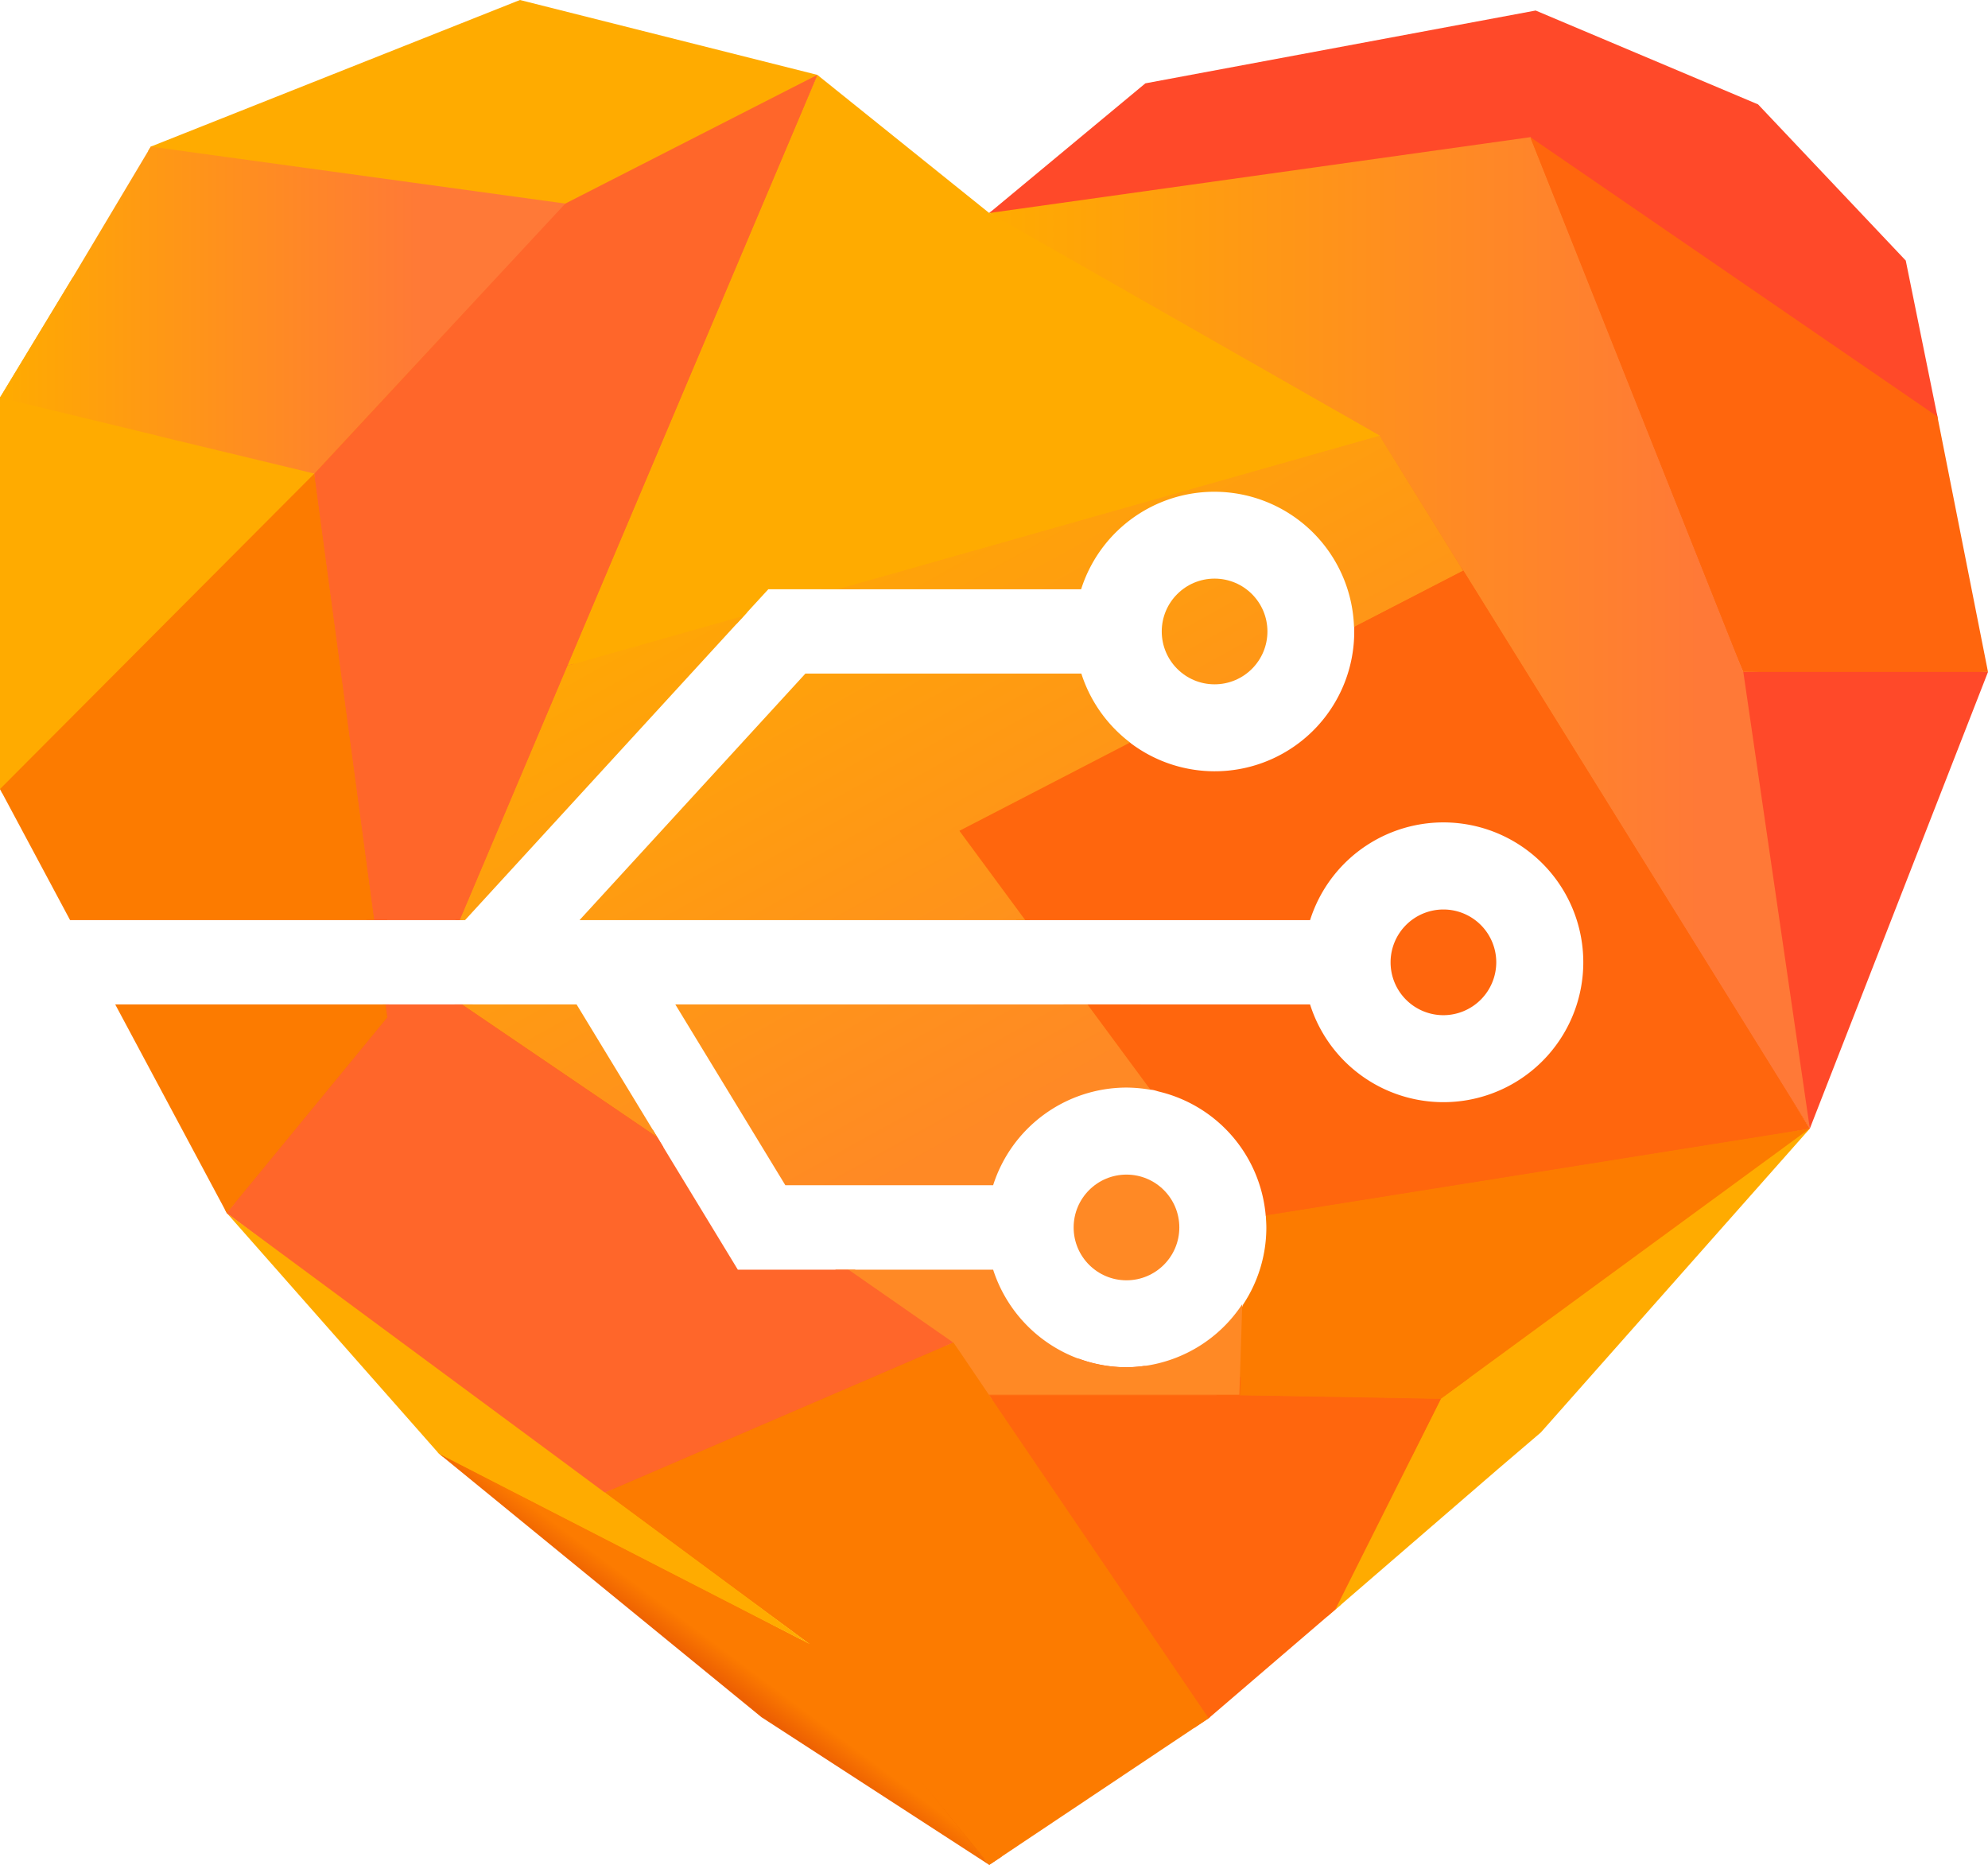 <svg xmlns="http://www.w3.org/2000/svg" xmlns:xlink="http://www.w3.org/1999/xlink" viewBox="0 0 183.22 171.85"><defs><style>.cls-1{fill:#ff7e20;}.cls-2{fill:#ff4929;}.cls-3{fill:#ff660d;}.cls-4{fill:#ffab00;}.cls-5{fill:url(#linear-gradient);}.cls-6{fill:url(#linear-gradient-2);}.cls-7{fill:#fc7b00;}.cls-8{fill:#ff821b;}.cls-9{fill:url(#linear-gradient-3);}.cls-10{fill:#ff662a;}.cls-11{fill:url(#linear-gradient-4);}.cls-12{fill:none;}.cls-13{fill:url(#linear-gradient-5);}.cls-14{fill:url(#linear-gradient-6);}.cls-15{fill:url(#linear-gradient-7);}.cls-16{fill:url(#linear-gradient-8);}.cls-17{fill:url(#linear-gradient-9);}.cls-18{fill:url(#linear-gradient-10);}.cls-19{fill:url(#linear-gradient-11);}.cls-20{fill:url(#linear-gradient-12);}.cls-21{fill:url(#linear-gradient-13);}.cls-22{fill:url(#linear-gradient-14);}.cls-23{fill:url(#linear-gradient-15);}.cls-24{fill:url(#linear-gradient-16);}.cls-25{fill:url(#linear-gradient-17);}.cls-26{fill:url(#linear-gradient-18);}</style><linearGradient id="linear-gradient" x1="81.06" y1="163.84" x2="83.73" y2="160.28" gradientUnits="userSpaceOnUse"><stop offset="0" stop-color="#ed6002"/><stop offset="0.47" stop-color="#fc7b00"/></linearGradient><linearGradient id="linear-gradient-2" x1="17.38" y1="-19.55" x2="74.82" y2="83.97" gradientUnits="userSpaceOnUse"><stop offset="0" stop-color="#ffab00"/><stop offset="1" stop-color="#ff8925"/></linearGradient><linearGradient id="linear-gradient-3" x1="91.5" y1="65.36" x2="103.3" y2="86.63" xlink:href="#linear-gradient-2"/><linearGradient id="linear-gradient-4" x1="28.8" y1="31.35" x2="52.29" y2="31.35" gradientUnits="userSpaceOnUse"><stop offset="0" stop-color="#ffab00"/><stop offset="0.75" stop-color="#ff7937"/></linearGradient><linearGradient id="linear-gradient-5" x1="91.17" y1="58.32" x2="178.56" y2="58.32" xlink:href="#linear-gradient-4"/><linearGradient id="linear-gradient-6" x1="61.75" y1="45.91" x2="93.31" y2="102.78" xlink:href="#linear-gradient-2"/><linearGradient id="linear-gradient-7" x1="46.41" y1="54.43" x2="77.97" y2="111.29" xlink:href="#linear-gradient-2"/><linearGradient id="linear-gradient-8" x1="65.41" y1="43.88" x2="96.96" y2="100.75" xlink:href="#linear-gradient-2"/><linearGradient id="linear-gradient-9" x1="57.41" y1="48.32" x2="88.96" y2="105.19" xlink:href="#linear-gradient-2"/><linearGradient id="linear-gradient-10" x1="31.59" y1="62.65" x2="63.14" y2="119.52" xlink:href="#linear-gradient-2"/><linearGradient id="linear-gradient-11" x1="94.92" y1="27.51" x2="126.48" y2="84.38" xlink:href="#linear-gradient-2"/><linearGradient id="linear-gradient-12" x1="92.4" y1="28.91" x2="123.95" y2="85.78" xlink:href="#linear-gradient-2"/><linearGradient id="linear-gradient-13" x1="24.39" y1="-11.13" x2="77.89" y2="85.3" xlink:href="#linear-gradient-2"/><linearGradient id="linear-gradient-14" x1="65.05" y1="153.9" x2="68.25" y2="149.64" xlink:href="#linear-gradient"/><linearGradient id="linear-gradient-15" x1="69.94" y1="157.57" x2="73.14" y2="153.31" xlink:href="#linear-gradient"/><linearGradient id="linear-gradient-16" x1="0" y1="31.1" x2="52.1" y2="31.1" xlink:href="#linear-gradient-4"/><linearGradient id="linear-gradient-17" x1="0" y1="41.89" x2="52.1" y2="41.89" xlink:href="#linear-gradient-4"/><linearGradient id="linear-gradient-18" x1="0" y1="28.58" x2="52.1" y2="28.58" xlink:href="#linear-gradient-4"/></defs><title>ICON</title><g id="ICON"><polygon class="cls-1" points="134.87 53.58 125.62 40.14 127.14 40.14 127.38 40.22 135.26 52.59 134.87 53.58"/><polygon class="cls-2" points="178.6 38.6 178.51 38.14 141.04 11.64 141.04 12.64 141.95 13.62 177.87 38.39 178.6 38.6"/><polygon class="cls-3" points="166.8 104 134.16 53.31 124.99 57.91 124.81 57.78 124.85 57.67 134.45 52.32 135.39 52.22 165.95 101.62 166.8 104"/><polygon class="cls-3" points="116.7 112.07 116.65 112.03 116.82 111.79 124.29 110.11 166.39 103.88 166.8 104 166.76 104.01 164.77 104.36 156.29 105.83 116.7 112.07"/><polygon class="cls-3" points="21.12 111.95 20.9 111.78 20.72 111.44 35.42 93.7 35.27 92.56 35.83 92.56 36.12 93.99 21.12 111.95"/><polygon class="cls-3" points="55.51 137.22 55.77 137.54 56.15 137.64 75.84 130.09 87.85 123.97 87.89 123.75 87.67 123.58 55.51 137.22"/><polygon class="cls-4" points="122.32 148.96 131.29 128.9 164.57 104.97 166.8 104 162.48 107.96 133.61 129.21 123.88 147.31 123.55 147.9 122.32 148.96"/><polygon class="cls-3" points="110.04 159.24 111.39 158.34 111.5 158.25 92.31 128.57 90.22 128.57 91.93 131.4 110.04 159.24"/><polygon class="cls-4" points="73.84 151.09 40.44 133.58 40.36 133.85 40.75 134.2 74.5 151.8 74.58 151.47 74.05 151.15 73.84 151.09"/><polygon class="cls-4" points="56.47 137.22 55.6 137.61 74.58 151.47 74.66 151.28 73.95 150.88 56.47 137.22"/><polygon class="cls-4" points="55.19 137.8 56.01 137.42 21.64 110.88 20.9 111.78 55.19 137.8"/><polygon class="cls-5" points="92.31 171.09 91.17 171.85 73.57 151.57 74.58 151.47 74.74 151.1 92.31 169.52 92.31 171.09"/><polygon class="cls-6" points="115.19 129.72 115.37 127.9 91.48 127.52 88.31 122.28 78.78 117 76.97 117 87.14 124.02 90.2 128.92 115.19 129.72"/><polygon class="cls-7" points="115.21 131.98 116.86 116.06 115.21 120.45 114.56 120.23 114.15 121.28 113.53 129.25 115.21 131.98"/><polygon class="cls-7" points="130.06 134.37 132.8 128.9 135.4 127 114.35 126.87 112.29 126.87 111.95 130.16 130.06 134.37"/><polygon class="cls-3" points="41.88 92.56 61.15 105.73 60.2 104.17 43.56 92.56 41.88 92.56"/><polygon class="cls-8" points="105.14 92.56 98.02 92.56 106.03 100.42 106.03 98.21 105.14 92.56"/><polygon class="cls-9" points="93.67 84.79 86.78 76.61 102.89 68.35 104.16 68.44 104.28 68.8 89.74 76.57 94.93 84.79 93.67 84.79"/><polygon class="cls-2" points="166.8 104 165.6 99.73 160 61.92 161.34 61.92 166.42 90.22 166.8 102.53 166.8 104"/><polygon class="cls-2" points="161.89 62.86 160.64 61.94 160.67 61.92 160.68 61.91 162.64 61.84 182.27 61.84 183.22 61.92 183.07 61.96 161.89 62.86"/><polygon class="cls-3" points="160.67 61.92 160.66 61.92 139.56 12.84 141.04 12.64 141.44 13.1 161.63 61.34 160.67 61.92"/><polygon class="cls-2" points="91.17 19.63 91.38 19.47 95.03 18.93 138.57 12.34 141.04 12.15 141.04 12.64 141 12.75 94.13 20.05 91.17 19.63"/><polygon class="cls-4" points="75.65 54.3 79.09 54.3 100.25 48.24 106.64 46.17 110.83 45.02 115.43 44.11 126.25 41.1 127.32 40.44 127.14 40.14 126.23 39.62 75.65 54.3"/><polygon class="cls-4" points="52.58 60.66 52.06 61.88 67.91 57.46 68.86 56.43 52.58 60.66"/><polygon class="cls-4" points="126.04 40.14 89.9 19.68 91.17 19.63 93.06 20.49 127.84 39.62 127.84 40.14 127.14 40.14 126.04 40.14"/><polygon class="cls-10" points="41.96 84.79 42.65 84.79 75.33 9.38 75.33 6.9 75.25 7.01 59.16 44.14 41.96 84.79"/><polygon class="cls-10" points="35.7 84.79 33.78 84.79 27.78 44.83 28.97 43.64 29.13 43.58 35.7 84.79"/><polygon class="cls-11" points="29.1 43.94 28.97 43.64 28.8 43.58 32.2 39.27 50.25 19.04 51.15 18.76 52.1 18.76 52.29 18.86 30.09 43.94 29.1 43.94"/><polygon class="cls-4" points="51.41 18.3 52.1 18.76 52.35 19.14 74.83 7.42 75.33 6.9 75.25 6.9 65.31 11.81 51.41 18.3"/><polygon class="cls-4" points="51.74 19.14 13.65 13.92 13.9 13.51 13.99 13.47 21.32 14.3 52.1 18.4 52.1 18.76 51.76 18.99 51.74 19.14"/><polygon class="cls-4" points="0 71.91 0 72.71 0.22 73.12 28.11 45.21 29.01 43.94 28.97 43.64 28.7 43.58 27.96 44.28 0 71.91"/><polygon class="cls-4" points="28.55 43.98 28.97 43.48 17.42 40.46 1.39 36.42 0.07 36.53 0 36.64 0 36.75 1.88 37.43 28.55 43.98"/><polygon class="cls-12" points="144.82 120.1 166.8 104 132.8 128.9 144.82 120.1"/><polygon class="cls-12" points="87.69 123.6 87.72 123.62 87.72 123.61 87.69 123.6"/><polygon class="cls-12" points="74.59 151.48 91.17 171.85 74.6 151.49 74.59 151.48"/><polygon class="cls-4" points="132.8 128.9 123.06 148.33 138.03 135.4 142.01 132 166.8 104 144.82 120.1 132.8 128.9"/><polygon class="cls-2" points="166.8 104 183.22 61.92 160.67 61.92 166.8 104"/><polygon class="cls-2" points="178.56 38.39 175.64 24.01 162.03 9.62 141.53 0.97 105.56 7.68 91.17 19.63 141.04 12.64 178.56 38.39"/><polygon class="cls-13" points="160.67 61.92 160.67 61.92 141.04 12.64 178.56 38.39 141.04 12.64 91.17 19.63 127.14 40.14 134.87 52.59 166.8 104 160.67 61.92 160.67 61.92"/><polygon class="cls-3" points="160.67 61.92 160.67 61.92 183.22 61.92 178.56 38.39 141.04 12.64 160.67 61.92"/><polygon class="cls-3" points="114.29 128.57 94.33 128.57 91.17 128.57 91.1 128.47 109.37 155.36 111.39 158.34 123.06 148.33 132.8 128.9 114.29 128.57"/><path class="cls-14" d="M104.16,68.43a12.91,12.91,0,0,1-4.5-6.36H74.23L53.41,84.79H94.49l-6.07-8.23Z"/><polygon class="cls-15" points="42.36 84.79 42.86 84.79 68.58 56.73 52.29 61.34 42.36 84.79"/><circle class="cls-16" cx="103.82" cy="113.11" r="4.87"/><path class="cls-17" d="M62.24,92.56l10.14,16.66H91.53a12.92,12.92,0,0,1,12.29-9,13.45,13.45,0,0,1,2.21.2l-5.8-7.86Z"/><polygon class="cls-18" points="53.14 92.56 42.57 92.56 60.59 104.81 53.14 92.56"/><circle class="cls-19" cx="111.94" cy="58.19" r="4.87"/><path class="cls-20" d="M127.14,40.14l-50,14.16h22.5a12.88,12.88,0,0,1,25.15,3.48l10.06-5.19Z"/><line class="cls-12" x1="127.14" y1="40.14" x2="134.87" y2="52.59"/><path class="cls-3" d="M88.31,124.35l2.79,4.12.07.11h23.12l.06-1.71-8.91-1a12.35,12.35,0,0,1-1.62.12,12.8,12.8,0,0,1-4.35-.77l-8-.89Z"/><path class="cls-21" d="M105.44,125.88a12.35,12.35,0,0,1-1.62.12,12.8,12.8,0,0,1-4.35-.77A13,13,0,0,1,91.53,117H78.2l9.49,6.6h0l.07,0h0l.48.7,2.79,4.12.07.11h23.12l.06-1.71.21-6.64A12.92,12.92,0,0,1,105.44,125.88Z"/><polygon class="cls-7" points="109.37 155.36 91.1 128.47 88.31 124.35 87.89 123.74 87.85 123.71 87.8 123.73 55.74 137.54 74.5 151.41 74.55 151.44 74.58 151.47 74.6 151.49 91.17 171.85 110.91 158.66 111.39 158.34 111.39 158.34 109.37 155.36"/><polygon class="cls-22" points="51.03 139.38 40.44 133.94 70.18 158.24 91.17 171.85 74.59 151.48 51.03 139.38"/><polygon class="cls-7" points="74.55 151.44 74.5 151.41 74.58 151.47 74.55 151.44"/><polygon class="cls-23" points="74.55 151.44 74.5 151.41 74.58 151.47 74.55 151.44"/><line class="cls-12" x1="74.6" y1="151.49" x2="74.58" y2="151.47"/><line class="cls-12" x1="55.74" y1="137.54" x2="74.5" y2="151.41"/><polygon class="cls-4" points="74.59 151.48 74.6 151.49 74.58 151.47 74.5 151.41 55.74 137.54 51.34 134.28 20.9 111.78 40.44 133.94 51.03 139.38 74.59 151.48"/><line class="cls-12" x1="74.5" y1="151.41" x2="74.58" y2="151.47"/><line class="cls-12" x1="51.34" y1="134.28" x2="55.74" y2="137.54"/><polygon class="cls-4" points="14.48 40.14 14.48 40.14 0 36.64 0 72.71 28.97 43.64 14.48 40.14"/><polygon class="cls-4" points="14.48 40.14 0 36.64 0 36.64 14.48 40.14 14.48 40.14"/><line class="cls-12" x1="14.48" y1="40.14" y2="36.64"/><polygon class="cls-4" points="52.1 18.76 75.33 6.9 47.92 0 13.9 13.51 18.02 14.08 52.1 18.76"/><polygon class="cls-24" points="0 36.64 0 36.64 6.71 25.56 0 36.64"/><polygon class="cls-4" points="14.48 40.14 14.48 40.14 28.97 43.64 28.97 43.64 14.53 40.16 14.48 40.14"/><polygon class="cls-25" points="14.48 40.14 14.48 40.14 28.97 43.64 28.97 43.64 14.53 40.16 14.48 40.14"/><polygon class="cls-4" points="14.48 40.14 14.53 40.16 52.1 18.76 6.71 25.56 0 36.64 14.48 40.14 14.48 40.14"/><polygon class="cls-26" points="18.02 14.08 13.9 13.51 6.71 25.56 0 36.64 14.48 40.14 14.48 40.14 14.53 40.16 28.97 43.64 52.1 18.76 18.02 14.08"/><line class="cls-12" x1="14.53" y1="40.15" x2="14.48" y2="40.14"/><polygon class="cls-4" points="52.1 18.76 52.1 18.76 18.02 14.08 52.1 18.76"/><polygon class="cls-4" points="91.17 19.63 75.33 6.9 52.29 61.34 68.58 56.73 70.81 54.3 77.16 54.3 127.14 40.14 91.17 19.63"/><path class="cls-7" d="M116.71,113.11s0,.07,0,.1a12.83,12.83,0,0,1-2.14,7l-.21,6.64-.06,1.71,18.51.32,34-24.9-50.15,8C116.68,112.38,116.71,112.74,116.71,113.11Z"/><polygon class="cls-7" points="0 72.71 6.46 84.79 34.5 84.79 28.97 43.64 0 72.71"/><polygon class="cls-7" points="35.69 93.65 35.54 92.56 10.62 92.56 20.9 111.78 35.7 93.76 35.69 93.65"/><polygon class="cls-10" points="75.33 6.9 52.1 18.76 52.1 18.76 28.97 43.64 28.97 43.64 34.5 84.79 42.36 84.79 52.29 61.34 75.33 6.9"/><polygon class="cls-10" points="87.79 123.67 87.72 123.62 87.69 123.6 78.2 117 68.98 117 68 117 61.99 107.12 60.59 104.81 42.57 92.56 35.54 92.56 35.69 93.65 35.7 93.76 20.9 111.78 51.34 134.28 55.74 137.54 87.8 123.73 87.85 123.71 87.79 123.67"/><path class="cls-3" d="M124.81,57.78c0,.13,0,.27,0,.41a12.86,12.86,0,0,1-20.67,10.24L88.42,76.56l6.07,8.23h26.25a12.89,12.89,0,1,1,0,7.77H100.23l5.8,7.86c.26,0,.52.1.78.17A12.88,12.88,0,0,1,116.65,112l50.15-8L134.87,52.59Z"/><path class="cls-3" d="M137.9,88.67A4.87,4.87,0,1,0,133,93.55,4.88,4.88,0,0,0,137.9,88.67Z"/><line class="cls-12" x1="134.87" y1="52.59" x2="166.8" y2="104"/></g></svg>